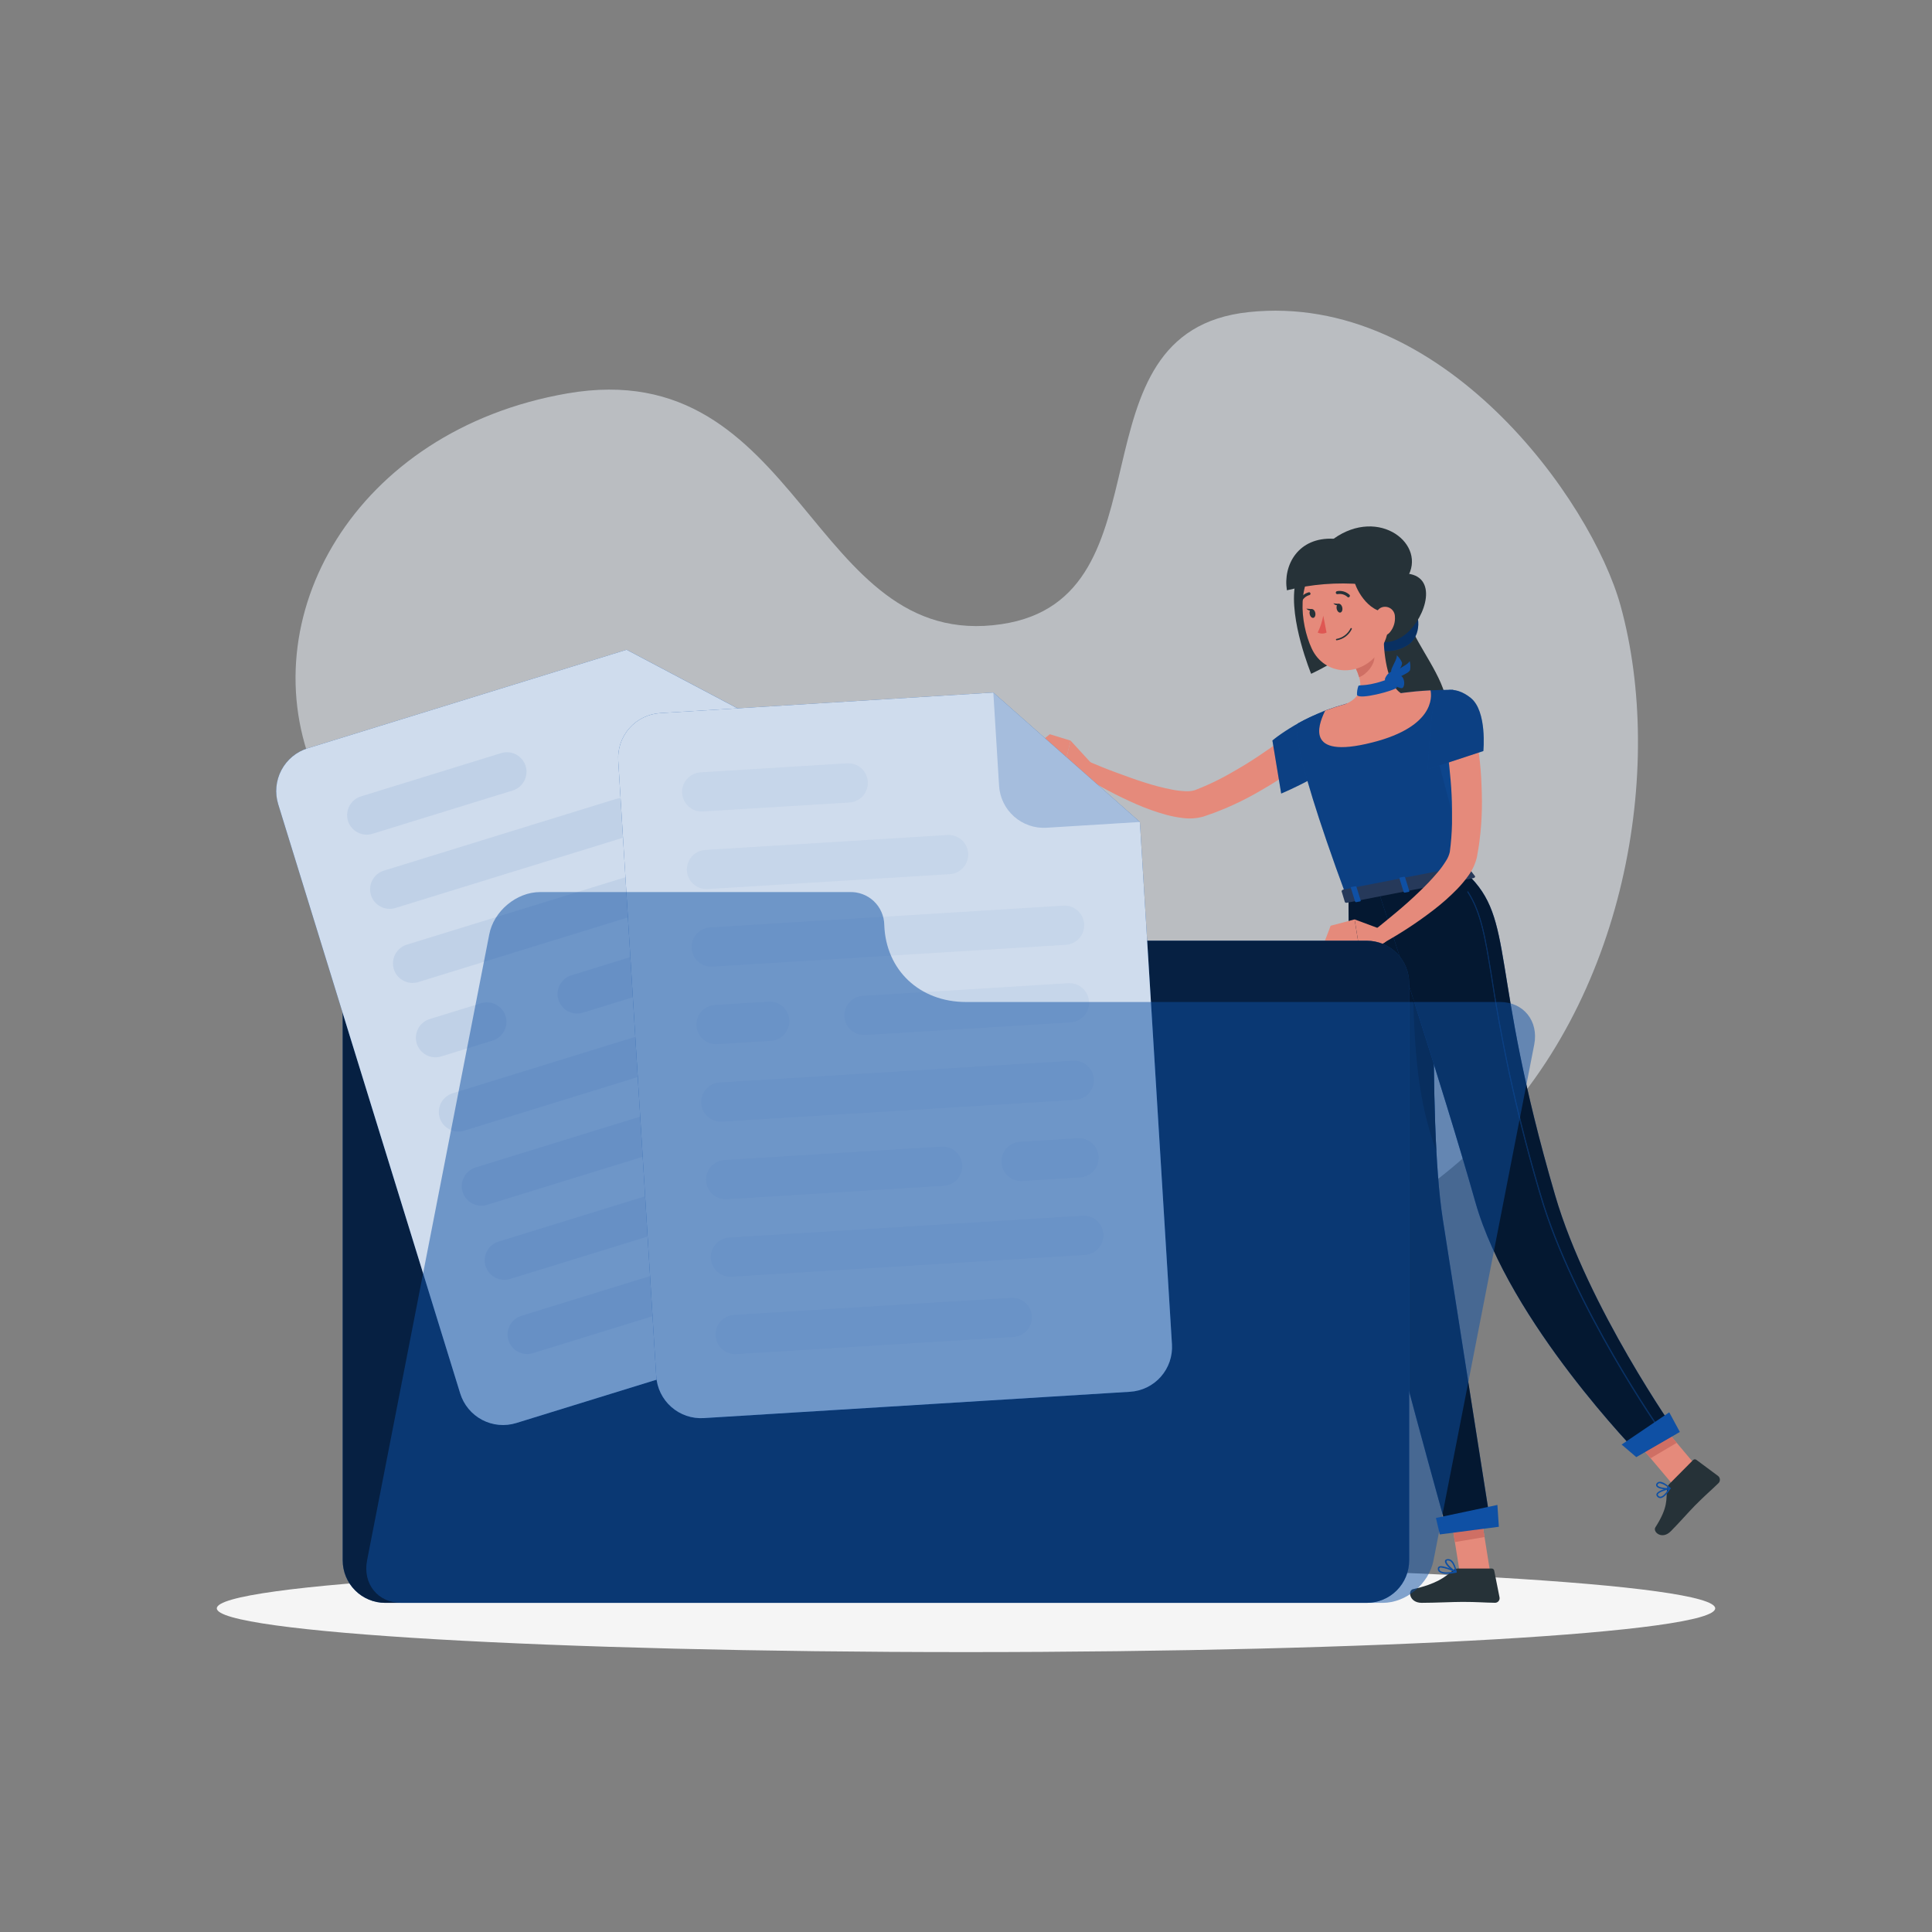 <svg width="240" height="240" viewBox="0 0 240 240" fill="none" xmlns="http://www.w3.org/2000/svg">
<rect x="0" y="0" width="240" height="240" fill="#808080" stroke="none"/>
<path opacity="0.1" d="M70.896 148.8C74.059 149.701 77.401 149.777 80.603 149.021C83.804 148.265 86.758 146.702 89.184 144.48C94.114 140.006 100.891 138.057 107.242 138.384C118.56 138.926 128.702 144.96 138.13 149.28C142.507 151.296 147.034 153.24 152.002 154.181C164.002 156.47 174.926 150.547 183.778 141.993C202.018 124.382 206.842 95.357 201.322 75.273C197.702 62.121 179.189 36.216 155.112 38.77C132.269 41.198 146.026 74.314 124.421 77.534C100.55 81.096 99.706 43.805 70.459 48.873C44.059 53.453 30.912 76.886 39.158 96.106C43.186 105.49 50.894 112.877 54.998 122.165C59.405 132.134 57.451 144.754 70.896 148.8Z" fill="#0F50A4"/>
<path opacity="0.5" d="M70.896 148.8C74.059 149.701 77.401 149.777 80.603 149.021C83.804 148.265 86.758 146.702 89.184 144.48C94.114 140.006 100.891 138.057 107.242 138.384C118.56 138.926 128.702 144.96 138.13 149.28C142.507 151.296 147.034 153.24 152.002 154.181C164.002 156.47 174.926 150.547 183.778 141.993C202.018 124.382 206.842 95.357 201.322 75.273C197.702 62.121 179.189 36.216 155.112 38.77C132.269 41.198 146.026 74.314 124.421 77.534C100.55 81.096 99.706 43.805 70.459 48.873C44.059 53.453 30.912 76.886 39.158 96.106C43.186 105.49 50.894 112.877 54.998 122.165C59.405 132.134 57.451 144.754 70.896 148.8Z" fill="white"/>
<path d="M120 205.229C171.4 205.229 213.067 202.796 213.067 199.795C213.067 196.795 171.4 194.362 120 194.362C68.6 194.362 26.933 196.795 26.933 199.795C26.933 202.796 68.6 205.229 120 205.229Z" fill="#F5F5F5"/>
<path d="M175.272 77.76C175.944 80.011 179.41 84.225 179.683 87.293C179.957 90.36 174.048 95.265 174.048 95.265C174.048 95.265 169.632 80.501 172.397 78.777C175.162 77.054 175.272 77.76 175.272 77.76Z" fill="#263238"/>
<path d="M163.138 93.71C162.091 94.584 161.064 95.319 159.994 96.072C158.923 96.826 157.819 97.512 156.696 98.155C155.569 98.822 154.407 99.43 153.216 99.975C152.611 100.248 152.011 100.517 151.387 100.752C151.08 100.877 150.768 100.997 150.451 101.103L149.491 101.439C148.67 101.668 147.812 101.73 146.966 101.621C146.26 101.538 145.56 101.404 144.874 101.218C143.594 100.864 142.341 100.418 141.125 99.883C138.764 98.853 136.487 97.641 134.314 96.259L135.211 94.589C136.344 95.069 137.506 95.549 138.658 95.966C139.81 96.384 140.971 96.826 142.133 97.186C143.265 97.557 144.419 97.858 145.589 98.088C146.126 98.193 146.67 98.259 147.216 98.285C147.623 98.317 148.033 98.274 148.426 98.16C149.521 97.741 150.591 97.26 151.632 96.72C152.165 96.442 152.693 96.159 153.211 95.851C153.73 95.544 154.258 95.247 154.771 94.93C155.803 94.291 156.811 93.615 157.81 92.919C158.808 92.223 159.802 91.478 160.69 90.773L163.138 93.71Z" fill="#E58A7B"/>
<path d="M165.672 88.598C164.482 87.667 159.557 90.715 158.064 91.987L159.154 98.578C159.154 98.578 166.234 95.611 166.656 93.586C167.102 91.469 166.56 89.309 165.672 88.598Z" fill="#0F50A4"/>
<path opacity="0.2" d="M165.672 88.598C164.482 87.667 159.557 90.715 158.064 91.987L159.154 98.578C159.154 98.578 166.234 95.611 166.656 93.586C167.102 91.469 166.56 89.309 165.672 88.598Z" fill="black"/>
<path d="M182.237 108.542L167.29 111.456C159.566 90.542 161.246 89.856 161.246 89.856C162.333 89.259 163.455 88.73 164.606 88.272L164.808 88.195C165.768 87.845 165.96 87.792 167.237 87.418C169.435 86.894 171.485 86.457 174.024 86.097L174.504 86.03C174.984 85.973 175.421 85.925 175.862 85.882C176.16 85.848 176.458 85.829 176.741 85.809L177.701 85.757C179.342 85.675 180.518 85.699 180.518 85.699C180.062 98.76 180.802 102.509 182.237 108.542Z" fill="#0F50A4"/>
<path opacity="0.2" d="M182.237 108.542L167.29 111.456C159.566 90.542 161.246 89.856 161.246 89.856C162.333 89.259 163.455 88.73 164.606 88.272L164.808 88.195C165.768 87.845 165.96 87.792 167.237 87.418C169.435 86.894 171.485 86.457 174.024 86.097L174.504 86.03C174.984 85.973 175.421 85.925 175.862 85.882C176.16 85.848 176.458 85.829 176.741 85.809L177.701 85.757C179.342 85.675 180.518 85.699 180.518 85.699C180.062 98.76 180.802 102.509 182.237 108.542Z" fill="black"/>
<path d="M170.53 79.262C169.57 80.851 173.05 81.586 175.109 79.958C176.755 78.653 176.366 75.638 174.955 74.938C173.544 74.237 170.53 79.262 170.53 79.262Z" fill="#0F50A4"/>
<path opacity="0.4" d="M170.53 79.262C169.57 80.851 173.05 81.586 175.109 79.958C176.755 78.653 176.366 75.638 174.955 74.938C173.544 74.237 170.53 79.262 170.53 79.262Z" fill="black"/>
<path d="M185.078 195.105L181.339 195.384L179.971 186.777L183.71 186.499L185.078 195.105Z" fill="#E58A7B"/>
<path d="M211.526 183.077L208.354 185.074L202.704 178.373L205.877 176.371L211.526 183.077Z" fill="#E58A7B"/>
<path d="M179.971 186.778L180.73 191.558L184.416 190.939L183.715 186.504L179.971 186.778Z" fill="#CF6F64"/>
<path d="M205.882 176.376L202.704 178.373L205.046 181.147L208.291 179.232L205.882 176.376Z" fill="#CF6F64"/>
<path d="M167.52 111.456C167.52 111.456 167.467 141.13 169.891 152.304C172.416 163.93 179.842 190.378 179.842 190.378L185.227 189.682C185.227 189.682 181.018 162.965 179.222 151.411C177.269 138.821 178.469 109.325 178.469 109.325L167.52 111.456Z" fill="#0F50A4"/>
<path opacity="0.7" d="M167.52 111.456C167.52 111.456 167.467 141.13 169.891 152.304C172.416 163.93 179.842 190.378 179.842 190.378L185.227 189.682C185.227 189.682 181.018 162.965 179.222 151.411C177.269 138.821 178.469 109.325 178.469 109.325L167.52 111.456Z" fill="black"/>
<path opacity="0.5" d="M178.133 122.477L175.493 119.846C175.594 131.246 176.232 136.877 178.426 143.011C178.08 136.526 178.051 128.856 178.133 122.477Z" fill="black"/>
<path d="M171.235 110.688C171.235 110.688 179.285 135.211 183.278 149.338C187.493 164.242 203.65 180.725 203.65 180.725L208.286 178.046C208.286 178.046 197.246 162.398 193.186 148.493C184.93 120.264 188.323 114.283 182.232 108.542L171.235 110.688Z" fill="#0F50A4"/>
<path opacity="0.7" d="M171.235 110.688C171.235 110.688 179.285 135.211 183.278 149.338C187.493 164.242 203.65 180.725 203.65 180.725L208.286 178.046C208.286 178.046 197.246 162.398 193.186 148.493C184.93 120.264 188.323 114.283 182.232 108.542L171.235 110.688Z" fill="black"/>
<path d="M164.909 70.603C167.05 71.318 168.994 76.632 169.075 78.725C169.157 80.817 162.874 83.702 162.874 83.702C162.874 83.702 160.104 76.982 160.877 72.662C161.213 70.785 164.909 70.603 164.909 70.603Z" fill="#263238"/>
<path d="M135.528 94.766L132.989 92.001L132.158 95.467C132.158 95.467 133.963 97.061 135.422 96.513L135.528 94.766Z" fill="#E58A7B"/>
<path d="M130.416 91.21L128.64 92.621L132.158 95.467L132.989 92.001L130.416 91.21Z" fill="#E58A7B"/>
<path d="M207.36 184.358L210.326 181.368C210.378 181.317 210.446 181.286 210.518 181.281C210.59 181.275 210.662 181.296 210.72 181.339L213.422 183.346C213.489 183.398 213.544 183.464 213.584 183.54C213.623 183.615 213.646 183.698 213.651 183.783C213.656 183.867 213.643 183.952 213.613 184.032C213.582 184.111 213.536 184.183 213.475 184.243C212.419 185.266 211.862 185.707 210.557 187.022C209.755 187.834 208.666 189.096 207.557 190.214C206.448 191.333 205.282 190.291 205.637 189.734C207.254 187.205 206.966 186.259 207.077 184.973C207.094 184.74 207.194 184.522 207.36 184.358Z" fill="#263238"/>
<path d="M181.09 194.846H185.304C185.378 194.846 185.45 194.872 185.507 194.919C185.564 194.967 185.603 195.033 185.616 195.105L186.278 198.437C186.293 198.519 186.29 198.603 186.268 198.683C186.247 198.764 186.208 198.838 186.154 198.902C186.101 198.966 186.034 199.017 185.958 199.052C185.882 199.087 185.8 199.104 185.717 199.104C184.243 199.08 183.533 198.993 181.68 198.993C180.542 198.993 178.19 199.109 176.616 199.109C175.042 199.109 174.874 197.553 175.522 197.414C178.402 196.781 179.53 195.912 180.475 195.077C180.647 194.93 180.864 194.848 181.09 194.846Z" fill="#263238"/>
<g style="mix-blend-mode:multiply" opacity="0.27">
<path d="M181.003 93.269L178.699 94.641L181.358 104.64C180.778 101.611 181.037 98.285 181.003 93.269Z" fill="#0F50A4"/>
</g>
<path d="M167.909 77.659C169.546 79.027 171.922 81.019 174.72 78.691C177.12 76.685 178.8 71.419 174.494 71.227C172.243 71.126 167.909 77.659 167.909 77.659Z" fill="#263238"/>
<path d="M171.864 78.595C171.864 80.861 172.214 84.946 174.024 86.107C174.024 86.107 173.861 88.44 169.8 89.227C165.341 90.096 167.237 87.427 167.237 87.427C169.56 86.371 169.157 84.576 168.389 82.963L171.864 78.595Z" fill="#E58A7B"/>
<path d="M170.448 80.376L168.394 82.963C168.574 83.337 168.721 83.726 168.835 84.125C169.738 83.808 170.818 82.541 170.726 81.547C170.707 81.143 170.612 80.746 170.448 80.376Z" fill="#CF6F64"/>
<path d="M172.08 73.392C172.56 77.083 172.853 78.633 171.374 80.865C169.152 84.225 164.515 84.009 162.936 80.539C161.496 77.414 160.958 71.899 164.242 69.763C164.964 69.285 165.796 69 166.659 68.934C167.522 68.869 168.388 69.026 169.174 69.389C169.959 69.753 170.639 70.312 171.148 71.012C171.656 71.713 171.977 72.532 172.08 73.392Z" fill="#E58A7B"/>
<path d="M165.667 66.926C163.171 68.698 168.178 69.221 168.182 71.789C168.182 72.85 169.925 76.214 172.402 76.022L174.802 71.76C177.326 67.68 171.36 62.88 165.667 66.926Z" fill="#263238"/>
<path d="M165.667 66.926C161.275 66.696 159.36 70.19 159.864 73.329C162.928 72.566 166.097 72.314 169.243 72.585C175.262 73.2 165.667 66.926 165.667 66.926Z" fill="#263238"/>
<path d="M173.28 76.574C173.341 77.291 173.115 78.002 172.651 78.552C172.032 79.277 171.211 78.85 170.923 77.99C170.678 77.213 170.707 75.902 171.542 75.49C171.727 75.404 171.93 75.366 172.133 75.379C172.336 75.391 172.532 75.454 172.704 75.562C172.877 75.67 173.02 75.819 173.12 75.996C173.221 76.172 173.276 76.371 173.28 76.574Z" fill="#E58A7B"/>
<path d="M166.747 75.49C166.805 75.787 166.694 76.056 166.502 76.094C166.31 76.133 166.104 75.922 166.046 75.614C165.989 75.307 166.099 75.043 166.291 75.005C166.483 74.966 166.69 75.192 166.747 75.49Z" fill="#263238"/>
<path d="M163.392 76.142C163.45 76.44 163.339 76.713 163.147 76.752C162.955 76.79 162.749 76.579 162.691 76.272C162.634 75.965 162.744 75.701 162.936 75.667C163.128 75.634 163.334 75.84 163.392 76.142Z" fill="#263238"/>
<path d="M163.027 75.672L162.274 75.609C162.274 75.609 162.749 76.094 163.027 75.672Z" fill="#263238"/>
<path d="M164.381 76.483C164.246 77.21 164.013 77.916 163.69 78.581C163.862 78.661 164.049 78.702 164.239 78.702C164.429 78.702 164.617 78.661 164.789 78.581L164.381 76.483Z" fill="#DF5753"/>
<path d="M166.042 79.54C166.021 79.541 166.001 79.534 165.985 79.52C165.969 79.507 165.959 79.489 165.955 79.469C165.953 79.457 165.953 79.445 165.956 79.434C165.958 79.423 165.963 79.412 165.97 79.403C165.977 79.394 165.985 79.386 165.995 79.379C166.005 79.374 166.016 79.37 166.027 79.368C166.398 79.303 166.749 79.152 167.051 78.927C167.353 78.702 167.597 78.409 167.765 78.072C167.769 78.061 167.776 78.051 167.784 78.043C167.792 78.035 167.802 78.028 167.812 78.024C167.823 78.019 167.835 78.017 167.846 78.017C167.858 78.017 167.869 78.019 167.88 78.024C167.891 78.028 167.9 78.035 167.909 78.043C167.917 78.051 167.923 78.061 167.928 78.071C167.932 78.082 167.935 78.094 167.935 78.105C167.935 78.117 167.932 78.128 167.928 78.139C167.752 78.505 167.491 78.824 167.166 79.068C166.841 79.312 166.462 79.474 166.061 79.54H166.042Z" fill="#263238"/>
<path d="M167.52 74.213C167.476 74.213 167.434 74.198 167.4 74.169C167.239 74.016 167.043 73.903 166.829 73.839C166.616 73.776 166.39 73.764 166.171 73.805C166.123 73.817 166.072 73.809 166.029 73.783C165.986 73.758 165.955 73.716 165.943 73.668C165.931 73.619 165.939 73.568 165.964 73.525C165.99 73.483 166.032 73.452 166.08 73.44C166.357 73.385 166.643 73.397 166.914 73.475C167.185 73.553 167.434 73.694 167.64 73.886C167.673 73.919 167.691 73.964 167.691 74.011C167.691 74.058 167.673 74.103 167.64 74.136C167.627 74.156 167.609 74.174 167.588 74.187C167.568 74.2 167.544 74.209 167.52 74.213Z" fill="#263238"/>
<path d="M161.534 74.88C161.512 74.885 161.489 74.885 161.467 74.88C161.445 74.871 161.425 74.858 161.409 74.841C161.392 74.825 161.379 74.805 161.37 74.783C161.361 74.761 161.356 74.737 161.357 74.714C161.357 74.69 161.362 74.667 161.371 74.645C161.473 74.382 161.637 74.148 161.848 73.962C162.06 73.776 162.312 73.643 162.586 73.575C162.609 73.57 162.633 73.57 162.656 73.574C162.679 73.579 162.701 73.588 162.72 73.602C162.739 73.615 162.756 73.633 162.768 73.653C162.78 73.673 162.789 73.695 162.792 73.719C162.797 73.741 162.797 73.765 162.793 73.787C162.788 73.81 162.779 73.832 162.766 73.851C162.753 73.871 162.737 73.887 162.717 73.9C162.698 73.912 162.676 73.921 162.653 73.925C162.437 73.984 162.238 74.092 162.071 74.241C161.905 74.39 161.775 74.576 161.693 74.784C161.677 74.813 161.655 74.837 161.627 74.854C161.599 74.871 161.567 74.88 161.534 74.88Z" fill="#263238"/>
<path d="M206.246 186.101C206.164 186.098 206.084 186.076 206.012 186.036C205.94 185.996 205.879 185.939 205.834 185.87C205.8 185.83 205.777 185.781 205.767 185.728C205.758 185.676 205.763 185.622 205.781 185.573C205.949 185.121 207.274 184.833 207.422 184.8C207.44 184.797 207.458 184.799 207.474 184.805C207.49 184.812 207.504 184.824 207.514 184.838C207.524 184.852 207.529 184.869 207.529 184.886C207.529 184.903 207.524 184.92 207.514 184.934C207.254 185.361 206.746 186.077 206.27 186.101H206.246ZM207.25 185.021C206.726 185.155 206.035 185.395 205.949 185.635C205.94 185.657 205.939 185.681 205.944 185.704C205.949 185.727 205.961 185.748 205.978 185.765C206.007 185.814 206.05 185.855 206.1 185.883C206.151 185.91 206.208 185.924 206.266 185.923C206.52 185.909 206.88 185.577 207.25 185.021Z" fill="#0F50A4"/>
<path d="M207.034 185.021C206.554 185.021 205.954 184.901 205.776 184.642C205.737 184.583 205.718 184.512 205.725 184.441C205.731 184.371 205.761 184.304 205.81 184.253C205.852 184.199 205.905 184.155 205.965 184.124C206.026 184.092 206.092 184.074 206.16 184.07H206.198C206.736 184.07 207.475 184.795 207.504 184.824C207.516 184.835 207.524 184.849 207.528 184.864C207.532 184.879 207.532 184.895 207.528 184.91C207.524 184.925 207.516 184.939 207.505 184.95C207.494 184.96 207.48 184.968 207.466 184.973C207.324 185.007 207.179 185.023 207.034 185.021ZM206.198 184.248H206.17C206.127 184.249 206.084 184.26 206.046 184.28C206.008 184.3 205.975 184.329 205.949 184.363C205.882 184.454 205.901 184.507 205.925 184.541C206.069 184.761 206.803 184.886 207.254 184.834C206.967 184.54 206.6 184.337 206.198 184.248Z" fill="#0F50A4"/>
<path d="M179.712 195.504C179.389 195.533 179.066 195.451 178.795 195.274C178.731 195.224 178.681 195.158 178.649 195.084C178.617 195.009 178.605 194.927 178.613 194.846C178.613 194.798 178.625 194.751 178.648 194.709C178.672 194.667 178.706 194.631 178.747 194.606C179.189 194.347 180.734 195.115 180.907 195.202C180.924 195.21 180.937 195.223 180.945 195.24C180.954 195.256 180.957 195.275 180.955 195.293C180.953 195.311 180.945 195.328 180.933 195.341C180.921 195.355 180.906 195.365 180.888 195.37C180.501 195.451 180.107 195.496 179.712 195.504ZM179.002 194.726C178.945 194.723 178.889 194.734 178.838 194.76C178.822 194.769 178.809 194.782 178.8 194.798C178.792 194.814 178.788 194.833 178.79 194.851C178.786 194.905 178.794 194.96 178.815 195.01C178.836 195.06 178.869 195.104 178.91 195.139C179.15 195.346 179.77 195.379 180.586 195.245C180.09 194.985 179.555 194.81 179.002 194.726Z" fill="#0F50A4"/>
<path d="M180.869 195.36H180.835C180.355 195.154 179.429 194.338 179.496 193.92C179.496 193.824 179.582 193.699 179.822 193.675H179.894C180.73 193.675 180.946 195.202 180.955 195.269C180.957 195.285 180.955 195.301 180.95 195.316C180.944 195.332 180.934 195.345 180.922 195.355C180.905 195.362 180.887 195.364 180.869 195.36ZM179.909 193.843H179.856C179.702 193.843 179.693 193.915 179.693 193.935C179.654 194.189 180.288 194.827 180.768 195.111C180.672 194.736 180.427 193.853 179.89 193.853L179.909 193.843Z" fill="#0F50A4"/>
<path d="M166.382 75.019L165.629 74.952C165.629 74.952 166.104 75.442 166.382 75.019Z" fill="#263238"/>
<path d="M169.68 92.419C161.65 94.21 164.131 89.352 164.611 88.282L164.813 88.205C165.773 87.855 165.965 87.802 167.242 87.427C169.47 86.826 171.738 86.385 174.029 86.107L174.509 86.04C174.989 85.978 175.426 85.93 175.867 85.891C176.165 85.858 176.462 85.838 176.746 85.819L177.706 85.762C177.869 86.51 178.267 90.514 169.68 92.419Z" fill="#E58A7B"/>
<path d="M182.285 107.621L183.221 108.831C183.293 108.922 183.192 109.051 183.019 109.085L167.342 112.138C167.208 112.167 167.083 112.138 167.059 112.037L166.661 110.727C166.661 110.635 166.738 110.535 166.882 110.506L182.021 107.559C182.066 107.545 182.115 107.544 182.161 107.555C182.207 107.566 182.25 107.588 182.285 107.621Z" fill="#26395A"/>
<path d="M180.581 109.709L180.989 109.632C181.07 109.632 181.123 109.565 181.109 109.512L180.581 107.813C180.581 107.76 180.485 107.736 180.403 107.75L180 107.827C179.918 107.827 179.866 107.899 179.88 107.947L180.408 109.651C180.422 109.699 180.504 109.728 180.581 109.709Z" fill="#0F50A4"/>
<path d="M171.398 115.373L168.274 114.211L168.754 117.182C168.754 117.182 171.019 117.998 172.176 116.952L171.398 115.373Z" fill="#E58A7B"/>
<path d="M165.298 114.998L164.554 116.947L168.754 117.182L168.274 114.211L165.298 114.998Z" fill="#E58A7B"/>
<path d="M168.509 112.061L168.917 111.984C168.994 111.984 169.051 111.917 169.032 111.864L168.504 110.165C168.504 110.112 168.413 110.088 168.331 110.102L167.923 110.179C167.842 110.179 167.789 110.251 167.808 110.299L168.336 112.003C168.35 112.051 168.427 112.08 168.509 112.061Z" fill="#0F50A4"/>
<path d="M174.547 110.88L174.95 110.803C175.032 110.803 175.085 110.736 175.07 110.683L174.542 108.984C174.542 108.931 174.446 108.907 174.365 108.922L173.962 108.998C173.88 108.998 173.827 109.07 173.842 109.118L174.37 110.822C174.389 110.85 174.417 110.871 174.449 110.881C174.481 110.892 174.515 110.891 174.547 110.88Z" fill="#0F50A4"/>
<path d="M172.838 84.202C173.179 84.072 173.606 85.272 173.501 85.426C173.256 85.776 168.773 87 168.571 86.314C168.559 85.942 168.616 85.57 168.739 85.219C168.869 84.989 169.862 85.411 172.838 84.202Z" fill="#0F50A4"/>
<path d="M172.08 84.23C172.253 83.832 172.747 83.194 173.179 83.558C173.611 83.923 173.794 84.71 173.51 84.84C173.227 84.969 171.782 84.897 172.08 84.23Z" fill="#0F50A4"/>
<path d="M172.997 84.437C173.294 84.12 173.957 83.683 174.259 84.173C174.562 84.662 174.451 85.464 174.144 85.488C173.837 85.512 172.493 84.96 172.997 84.437Z" fill="#0F50A4"/>
<path d="M173.16 84.365C173.136 84.109 173.186 83.853 173.304 83.625C173.423 83.398 173.604 83.21 173.827 83.083C174.374 82.728 174.907 82.497 175.118 82.123C175.209 82.474 175.227 82.84 175.171 83.198C175.061 83.712 173.357 84.105 173.472 84.552L173.16 84.365Z" fill="#0F50A4"/>
<path d="M173.088 84.341C172.929 84.139 172.832 83.896 172.808 83.641C172.784 83.385 172.835 83.128 172.954 82.901C173.213 82.306 173.539 81.826 173.52 81.403C173.787 81.649 174.001 81.946 174.149 82.277C174.331 82.757 173.117 84.019 173.458 84.336L173.088 84.341Z" fill="#0F50A4"/>
<path d="M206.472 178.109C206.462 178.109 206.453 178.106 206.444 178.101C206.436 178.096 206.429 178.089 206.424 178.08C206.314 177.926 195.341 162.269 191.318 148.512C188.693 139.688 186.676 130.694 185.28 121.594C184.45 116.467 183.946 113.371 182.294 110.832C182.283 110.82 182.277 110.805 182.277 110.789C182.277 110.773 182.283 110.757 182.294 110.746C182.306 110.736 182.32 110.73 182.335 110.73C182.35 110.73 182.365 110.736 182.376 110.746C184.046 113.309 184.55 116.414 185.381 121.555C186.783 130.642 188.804 139.623 191.429 148.435C195.446 162.173 206.41 177.811 206.52 177.97C206.529 177.981 206.534 177.996 206.534 178.01C206.534 178.025 206.529 178.04 206.52 178.051C206.519 178.065 206.514 178.078 206.506 178.088C206.497 178.098 206.485 178.106 206.472 178.109Z" fill="#0F50A4"/>
<path opacity="0.4" d="M206.472 178.109C206.462 178.109 206.453 178.106 206.444 178.101C206.436 178.096 206.429 178.089 206.424 178.08C206.314 177.926 195.341 162.269 191.318 148.512C188.693 139.688 186.676 130.694 185.28 121.594C184.45 116.467 183.946 113.371 182.294 110.832C182.283 110.82 182.277 110.805 182.277 110.789C182.277 110.773 182.283 110.757 182.294 110.746C182.306 110.736 182.32 110.73 182.335 110.73C182.35 110.73 182.365 110.736 182.376 110.746C184.046 113.309 184.55 116.414 185.381 121.555C186.783 130.642 188.804 139.623 191.429 148.435C195.446 162.173 206.41 177.811 206.52 177.97C206.529 177.981 206.534 177.996 206.534 178.01C206.534 178.025 206.529 178.04 206.52 178.051C206.519 178.065 206.514 178.078 206.506 178.088C206.497 178.098 206.485 178.106 206.472 178.109Z" fill="black"/>
<path d="M186.192 189.662L178.858 190.613L178.378 188.568L186.014 186.95L186.192 189.662Z" fill="#0F50A4"/>
<path d="M208.675 177.883L203.266 181.008L201.442 179.448L207.36 175.445L208.675 177.883Z" fill="#0F50A4"/>
<path d="M183.288 90.782C183.547 92.117 183.696 93.374 183.84 94.675C183.984 95.976 184.037 97.262 184.075 98.563C184.114 99.874 184.085 101.186 183.989 102.494C183.936 103.152 183.878 103.809 183.787 104.472C183.749 104.798 183.706 105.129 183.643 105.461L183.466 106.478C183.269 107.308 182.908 108.089 182.405 108.777C181.992 109.356 181.536 109.903 181.042 110.414C180.115 111.366 179.121 112.248 178.066 113.054C176.025 114.626 173.864 116.036 171.605 117.273L170.578 115.68C171.538 114.917 172.498 114.129 173.458 113.328C174.418 112.526 175.33 111.715 176.208 110.87C177.076 110.057 177.895 109.193 178.661 108.283C179.013 107.862 179.333 107.416 179.621 106.949C179.848 106.608 180.01 106.229 180.101 105.83C180.257 104.665 180.348 103.492 180.374 102.317C180.374 101.717 180.374 101.117 180.374 100.517C180.374 99.917 180.35 99.307 180.322 98.702C180.264 97.493 180.154 96.302 180.024 95.073C179.894 93.845 179.726 92.63 179.544 91.493L183.288 90.782Z" fill="#E58A7B"/>
<path d="M182.707 86.702C184.757 88.363 184.267 93.298 184.267 93.298L177.355 95.573C177.355 95.573 177.672 89.885 178.018 87.84C178.421 85.406 180.686 85.066 182.707 86.702Z" fill="#0F50A4"/>
<path opacity="0.2" d="M182.707 86.702C184.757 88.363 184.267 93.298 184.267 93.298L177.355 95.573C177.355 95.573 177.672 89.885 178.018 87.84C178.421 85.406 180.686 85.066 182.707 86.702Z" fill="black"/>
<path d="M91.397 107.294C91.129 106.13 90.474 105.092 89.539 104.348C88.605 103.604 87.446 103.2 86.251 103.2H47.851C46.451 103.2 45.108 103.756 44.118 104.746C43.127 105.736 42.571 107.079 42.571 108.48V193.833C42.571 195.234 43.127 196.577 44.118 197.567C45.108 198.557 46.451 199.113 47.851 199.113H169.771C171.172 199.113 172.515 198.557 173.505 197.567C174.495 196.577 175.051 195.234 175.051 193.833V122.136C175.051 120.735 174.495 119.392 173.505 118.402C172.515 117.412 171.172 116.856 169.771 116.856H103.411C100.622 116.856 97.916 115.911 95.733 114.174C93.551 112.437 92.022 110.012 91.397 107.294Z" fill="#0F50A4"/>
<path opacity="0.6" d="M91.397 107.294C91.129 106.13 90.474 105.092 89.539 104.348C88.605 103.604 87.446 103.2 86.251 103.2H47.851C46.451 103.2 45.108 103.756 44.118 104.746C43.127 105.736 42.571 107.079 42.571 108.48V193.833C42.571 195.234 43.127 196.577 44.118 197.567C45.108 198.557 46.451 199.113 47.851 199.113H169.771C171.172 199.113 172.515 198.557 173.505 197.567C174.495 196.577 175.051 195.234 175.051 193.833V122.136C175.051 120.735 174.495 119.392 173.505 118.402C172.515 117.412 171.172 116.856 169.771 116.856H103.411C100.622 116.856 97.916 115.911 95.733 114.174C93.551 112.437 92.022 110.012 91.397 107.294Z" fill="black"/>
<path opacity="0.22" d="M77.842 80.712L81.264 91.795C81.701 93.206 82.68 94.385 83.986 95.075C85.291 95.764 86.818 95.907 88.229 95.472L99.307 92.049L77.842 80.712Z" fill="#0F50A4"/>
<path d="M77.842 80.712L38.242 92.947C37.542 93.162 36.893 93.512 36.329 93.978C35.766 94.445 35.3 95.017 34.958 95.664C34.616 96.31 34.405 97.018 34.336 97.746C34.268 98.474 34.344 99.208 34.56 99.907L57.168 173.098C57.384 173.796 57.735 174.446 58.202 175.009C58.669 175.572 59.242 176.037 59.889 176.379C60.535 176.72 61.243 176.931 61.971 176.999C62.7 177.067 63.434 176.99 64.133 176.774L114.816 161.117C115.515 160.901 116.164 160.551 116.727 160.084C117.29 159.618 117.755 159.045 118.097 158.399C118.438 157.752 118.649 157.045 118.717 156.317C118.785 155.589 118.709 154.855 118.493 154.157L99.293 92.049L77.842 80.712Z" fill="#0F50A4"/>
<path opacity="0.8" d="M77.842 80.712L38.242 92.947C37.542 93.162 36.893 93.512 36.329 93.978C35.766 94.445 35.3 95.017 34.958 95.664C34.616 96.31 34.405 97.018 34.336 97.746C34.268 98.474 34.344 99.208 34.56 99.907L57.168 173.098C57.384 173.796 57.735 174.446 58.202 175.009C58.669 175.572 59.242 176.037 59.889 176.379C60.535 176.72 61.243 176.931 61.971 176.999C62.7 177.067 63.434 176.99 64.133 176.774L114.816 161.117C115.515 160.901 116.164 160.551 116.727 160.084C117.29 159.618 117.755 159.045 118.097 158.399C118.438 157.752 118.649 157.045 118.717 156.317C118.785 155.589 118.709 154.855 118.493 154.157L99.293 92.049L77.842 80.712Z" fill="white"/>
<g opacity="0.28">
<path opacity="0.28" d="M99.149 157.92L66.202 168.096C65.585 168.285 64.919 168.223 64.349 167.922C63.779 167.622 63.351 167.108 63.158 166.493C62.971 165.877 63.035 165.211 63.336 164.642C63.637 164.073 64.151 163.646 64.766 163.454L97.714 153.274C98.33 153.085 98.997 153.148 99.567 153.449C100.138 153.75 100.565 154.265 100.757 154.882C100.944 155.498 100.881 156.163 100.579 156.732C100.278 157.302 99.764 157.729 99.149 157.92Z" fill="#0F50A4"/>
</g>
<g opacity="0.28">
<path opacity="0.28" d="M63.691 98.198L46.267 103.579C45.651 103.767 44.986 103.704 44.416 103.404C43.846 103.104 43.417 102.59 43.224 101.976C43.036 101.359 43.1 100.693 43.401 100.123C43.702 99.553 44.217 99.125 44.832 98.933L62.256 93.552C62.872 93.362 63.539 93.423 64.109 93.724C64.68 94.025 65.108 94.539 65.299 95.155C65.487 95.772 65.423 96.438 65.122 97.008C64.821 97.578 64.306 98.006 63.691 98.198Z" fill="#0F50A4"/>
</g>
<g opacity="0.28">
<path opacity="0.28" d="M77.909 103.906L49.109 112.8C48.494 112.985 47.831 112.92 47.264 112.618C46.697 112.317 46.272 111.805 46.08 111.192C45.891 110.577 45.953 109.911 46.254 109.342C46.554 108.772 47.068 108.345 47.683 108.154L76.483 99.259C77.099 99.07 77.765 99.132 78.336 99.433C78.906 99.733 79.334 100.247 79.526 100.863C79.712 101.481 79.647 102.147 79.344 102.717C79.041 103.287 78.525 103.714 77.909 103.906Z" fill="#0F50A4"/>
</g>
<g opacity="0.28">
<path opacity="0.28" d="M93.989 109.037L51.96 121.997C51.344 122.186 50.679 122.123 50.11 121.823C49.54 121.522 49.113 121.008 48.922 120.394C48.734 119.777 48.797 119.112 49.097 118.542C49.397 117.972 49.91 117.544 50.525 117.35L92.554 104.39C93.169 104.203 93.834 104.266 94.403 104.566C94.972 104.866 95.4 105.379 95.592 105.994C95.781 106.61 95.719 107.276 95.418 107.846C95.118 108.416 94.604 108.844 93.989 109.037Z" fill="#0F50A4"/>
</g>
<g opacity="0.28">
<path opacity="0.28" d="M96.835 118.253L72.403 125.803C71.787 125.991 71.122 125.927 70.552 125.625C69.983 125.324 69.556 124.81 69.365 124.195C69.177 123.579 69.24 122.915 69.54 122.345C69.841 121.776 70.354 121.349 70.968 121.157L95.4 113.606C96.017 113.42 96.682 113.484 97.252 113.785C97.822 114.086 98.25 114.6 98.443 115.214C98.631 115.83 98.567 116.496 98.266 117.065C97.965 117.634 97.45 118.061 96.835 118.253Z" fill="#0F50A4"/>
</g>
<g opacity="0.28">
<path opacity="0.28" d="M61.2 129.264L54.811 131.237C54.195 131.426 53.529 131.364 52.959 131.063C52.389 130.763 51.96 130.249 51.768 129.634C51.579 129.017 51.642 128.35 51.943 127.78C52.245 127.209 52.76 126.782 53.376 126.59L59.765 124.618C60.381 124.43 61.046 124.493 61.616 124.793C62.186 125.093 62.614 125.606 62.808 126.221C62.994 126.837 62.93 127.503 62.629 128.073C62.328 128.642 61.815 129.07 61.2 129.264Z" fill="#0F50A4"/>
</g>
<g opacity="0.28">
<path opacity="0.28" d="M99.686 127.474L57.658 140.458C57.041 140.645 56.376 140.582 55.807 140.28C55.238 139.979 54.811 139.465 54.619 138.85C54.43 138.234 54.493 137.569 54.793 136.999C55.094 136.43 55.608 136.003 56.222 135.811L98.251 122.827C98.867 122.64 99.531 122.703 100.101 123.003C100.67 123.303 101.097 123.816 101.29 124.431C101.479 125.047 101.416 125.713 101.116 126.283C100.816 126.853 100.302 127.281 99.686 127.474Z" fill="#0F50A4"/>
</g>
<g opacity="0.28">
<path opacity="0.28" d="M86.314 141.701L60.504 149.673C59.889 149.861 59.224 149.798 58.654 149.498C58.085 149.197 57.658 148.684 57.466 148.07C57.278 147.454 57.341 146.789 57.641 146.219C57.941 145.649 58.454 145.22 59.069 145.027L84.878 137.054C85.495 136.866 86.161 136.93 86.731 137.231C87.301 137.532 87.729 138.047 87.922 138.662C88.111 139.278 88.047 139.944 87.746 140.514C87.444 141.083 86.929 141.51 86.314 141.701Z" fill="#0F50A4"/>
</g>
<g opacity="0.28">
<path opacity="0.28" d="M102.533 136.694L95.645 138.821C95.028 139.008 94.362 138.945 93.792 138.643C93.222 138.342 92.794 137.828 92.602 137.213C92.414 136.596 92.478 135.931 92.779 135.362C93.08 134.793 93.595 134.366 94.21 134.174L101.098 132.048C101.713 131.859 102.379 131.921 102.948 132.222C103.517 132.522 103.945 133.036 104.136 133.651C104.325 134.267 104.263 134.933 103.962 135.503C103.662 136.074 103.148 136.502 102.533 136.694Z" fill="#0F50A4"/>
</g>
<g opacity="0.28">
<path opacity="0.28" d="M105.379 145.92L63.36 158.88C62.743 159.069 62.077 159.006 61.506 158.705C60.936 158.403 60.508 157.888 60.317 157.272C60.128 156.656 60.191 155.99 60.492 155.42C60.794 154.851 61.309 154.424 61.925 154.234L103.949 141.25C104.566 141.063 105.231 141.128 105.801 141.429C106.37 141.73 106.798 142.243 106.992 142.858C107.088 143.165 107.123 143.488 107.094 143.808C107.065 144.129 106.973 144.44 106.823 144.725C106.673 145.009 106.468 145.262 106.221 145.467C105.973 145.672 105.687 145.826 105.379 145.92Z" fill="#0F50A4"/>
</g>
<path d="M123.394 86.03L82.027 88.584C81.296 88.627 80.581 88.814 79.923 89.135C79.264 89.455 78.676 89.901 78.19 90.449C77.705 90.997 77.332 91.636 77.093 92.328C76.855 93.02 76.755 93.752 76.8 94.483L81.518 170.937C81.562 171.669 81.75 172.384 82.071 173.043C82.392 173.701 82.84 174.29 83.389 174.775C83.938 175.26 84.577 175.632 85.27 175.87C85.963 176.107 86.696 176.206 87.427 176.16L140.371 172.891C141.101 172.847 141.815 172.659 142.473 172.339C143.13 172.018 143.718 171.571 144.202 171.023C144.686 170.475 145.058 169.837 145.295 169.145C145.532 168.454 145.63 167.722 145.584 166.992L141.6 102.11L123.394 86.03Z" fill="#0F50A4"/>
<path opacity="0.8" d="M123.394 86.03L82.027 88.584C81.296 88.627 80.581 88.814 79.923 89.135C79.264 89.455 78.676 89.901 78.19 90.449C77.705 90.997 77.332 91.636 77.093 92.328C76.855 93.02 76.755 93.752 76.8 94.483L81.518 170.937C81.562 171.669 81.75 172.384 82.071 173.043C82.392 173.701 82.84 174.29 83.389 174.775C83.938 175.26 84.577 175.632 85.27 175.87C85.963 176.107 86.696 176.206 87.427 176.16L140.371 172.891C141.101 172.847 141.815 172.659 142.473 172.339C143.13 172.018 143.718 171.571 144.202 171.023C144.686 170.475 145.058 169.837 145.295 169.145C145.532 168.454 145.63 167.722 145.584 166.992L141.6 102.11L123.394 86.03Z" fill="white"/>
<g opacity="0.22">
<path opacity="0.22" d="M125.894 166.08L91.474 168.206C90.831 168.243 90.199 168.024 89.717 167.597C89.235 167.169 88.942 166.569 88.901 165.926C88.864 165.283 89.082 164.652 89.508 164.169C89.934 163.687 90.534 163.392 91.176 163.349L125.597 161.227C126.24 161.189 126.872 161.407 127.355 161.833C127.838 162.259 128.132 162.859 128.174 163.502C128.213 164.146 127.994 164.779 127.567 165.262C127.139 165.745 126.538 166.039 125.894 166.08Z" fill="#0F50A4"/>
</g>
<g opacity="0.22">
<path opacity="0.22" d="M105.523 99.686L87.317 100.8C86.674 100.837 86.043 100.619 85.56 100.193C85.077 99.767 84.782 99.167 84.739 98.525C84.702 97.881 84.921 97.249 85.348 96.767C85.775 96.284 86.376 95.989 87.019 95.947L105.226 94.824C105.868 94.786 106.5 95.004 106.982 95.43C107.464 95.857 107.758 96.457 107.798 97.099C107.839 97.744 107.623 98.378 107.196 98.864C106.769 99.349 106.168 99.644 105.523 99.686Z" fill="#0F50A4"/>
</g>
<g opacity="0.22">
<path opacity="0.22" d="M117.994 108.585L87.912 110.438C87.269 110.478 86.636 110.26 86.153 109.834C85.669 109.407 85.375 108.806 85.334 108.163C85.296 107.519 85.515 106.886 85.942 106.403C86.369 105.92 86.971 105.626 87.614 105.585L117.691 103.733C118.335 103.693 118.967 103.911 119.451 104.337C119.934 104.764 120.228 105.365 120.269 106.008C120.307 106.651 120.089 107.283 119.663 107.766C119.237 108.249 118.636 108.543 117.994 108.585Z" fill="#0F50A4"/>
</g>
<g opacity="0.22">
<path opacity="0.22" d="M132.408 117.365L88.507 120.072C87.862 120.111 87.228 119.893 86.743 119.466C86.258 119.039 85.962 118.437 85.92 117.792C85.882 117.149 86.1 116.518 86.526 116.035C86.953 115.553 87.553 115.26 88.195 115.219L132.101 112.507C132.744 112.47 133.375 112.689 133.857 113.116C134.339 113.544 134.633 114.144 134.674 114.787C134.712 115.428 134.495 116.059 134.071 116.542C133.647 117.024 133.049 117.32 132.408 117.365Z" fill="#0F50A4"/>
</g>
<g opacity="0.22">
<path opacity="0.22" d="M133.003 126.994L107.482 128.568C106.839 128.606 106.207 128.388 105.724 127.962C105.241 127.536 104.946 126.936 104.904 126.293C104.865 125.649 105.082 125.017 105.509 124.533C105.935 124.05 106.536 123.756 107.179 123.715L132.701 122.141C133.344 122.101 133.977 122.319 134.46 122.745C134.943 123.172 135.238 123.773 135.278 124.416C135.317 125.059 135.099 125.691 134.672 126.174C134.246 126.657 133.646 126.952 133.003 126.994Z" fill="#0F50A4"/>
</g>
<g opacity="0.22">
<path opacity="0.22" d="M95.774 129.288L89.098 129.701C88.455 129.739 87.824 129.521 87.341 129.094C86.859 128.668 86.566 128.068 86.525 127.426C86.487 126.783 86.704 126.15 87.131 125.668C87.557 125.185 88.157 124.89 88.8 124.848L95.477 124.435C96.12 124.398 96.752 124.617 97.235 125.044C97.718 125.471 98.012 126.072 98.054 126.715C98.091 127.358 97.872 127.99 97.445 128.472C97.018 128.954 96.417 129.247 95.774 129.288Z" fill="#0F50A4"/>
</g>
<g opacity="0.22">
<path opacity="0.22" d="M133.598 136.622L89.693 139.329C89.05 139.368 88.418 139.15 87.935 138.723C87.452 138.297 87.157 137.697 87.115 137.054C87.078 136.411 87.297 135.779 87.725 135.296C88.151 134.813 88.752 134.519 89.395 134.477L133.296 131.769C133.94 131.731 134.573 131.95 135.056 132.377C135.539 132.804 135.833 133.406 135.874 134.049C135.912 134.692 135.694 135.323 135.267 135.806C134.841 136.288 134.241 136.581 133.598 136.622Z" fill="#0F50A4"/>
</g>
<g opacity="0.22">
<path opacity="0.22" d="M117.25 147.298L90.288 148.963C89.644 149 89.013 148.781 88.53 148.354C88.047 147.927 87.752 147.326 87.71 146.683C87.674 146.04 87.893 145.409 88.32 144.927C88.747 144.445 89.348 144.151 89.99 144.11L116.952 142.445C117.595 142.408 118.226 142.627 118.709 143.054C119.191 143.482 119.484 144.082 119.525 144.725C119.564 145.368 119.347 146 118.92 146.482C118.493 146.965 117.892 147.258 117.25 147.298Z" fill="#0F50A4"/>
</g>
<g opacity="0.22">
<path opacity="0.22" d="M134.189 146.256L126.989 146.697C126.346 146.735 125.715 146.517 125.233 146.091C124.75 145.665 124.457 145.065 124.416 144.422C124.377 143.779 124.594 143.146 125.021 142.663C125.447 142.18 126.048 141.885 126.691 141.845L133.891 141.403C134.535 141.364 135.167 141.581 135.651 142.008C136.134 142.434 136.428 143.035 136.469 143.678C136.506 144.322 136.287 144.954 135.86 145.437C135.433 145.919 134.832 146.214 134.189 146.256Z" fill="#0F50A4"/>
</g>
<g opacity="0.22">
<path opacity="0.22" d="M134.784 155.885L90.883 158.592C90.24 158.63 89.608 158.412 89.125 157.986C88.642 157.56 88.348 156.96 88.306 156.317C88.267 155.674 88.485 155.042 88.912 154.559C89.338 154.076 89.938 153.781 90.581 153.739L134.486 151.032C135.129 150.994 135.76 151.212 136.243 151.638C136.725 152.065 137.018 152.665 137.059 153.307C137.099 153.951 136.881 154.583 136.455 155.067C136.028 155.55 135.427 155.844 134.784 155.885Z" fill="#0F50A4"/>
</g>
<path opacity="0.22" d="M123.394 86.03L124.109 97.608C124.153 98.338 124.341 99.052 124.662 99.709C124.983 100.366 125.43 100.954 125.978 101.439C126.525 101.923 127.163 102.295 127.855 102.533C128.546 102.771 129.278 102.87 130.008 102.825L141.6 102.11L123.394 86.03Z" fill="#0F50A4"/>
<path opacity="0.5" d="M109.848 114.912C109.841 114.357 109.722 113.809 109.5 113.301C109.277 112.793 108.955 112.334 108.553 111.952C108.15 111.571 107.675 111.274 107.155 111.079C106.636 110.884 106.082 110.795 105.528 110.817H67.08C64.166 110.817 61.32 113.184 60.773 116.097L45.6 193.833C45.034 196.747 46.934 199.113 49.848 199.113H171.768C174.682 199.113 177.504 196.752 178.075 193.833L190.589 129.753C191.155 126.835 189.254 124.473 186.341 124.473H120C114.24 124.473 110.045 120.509 109.848 114.912Z" fill="#0F50A4"/>
</svg>
